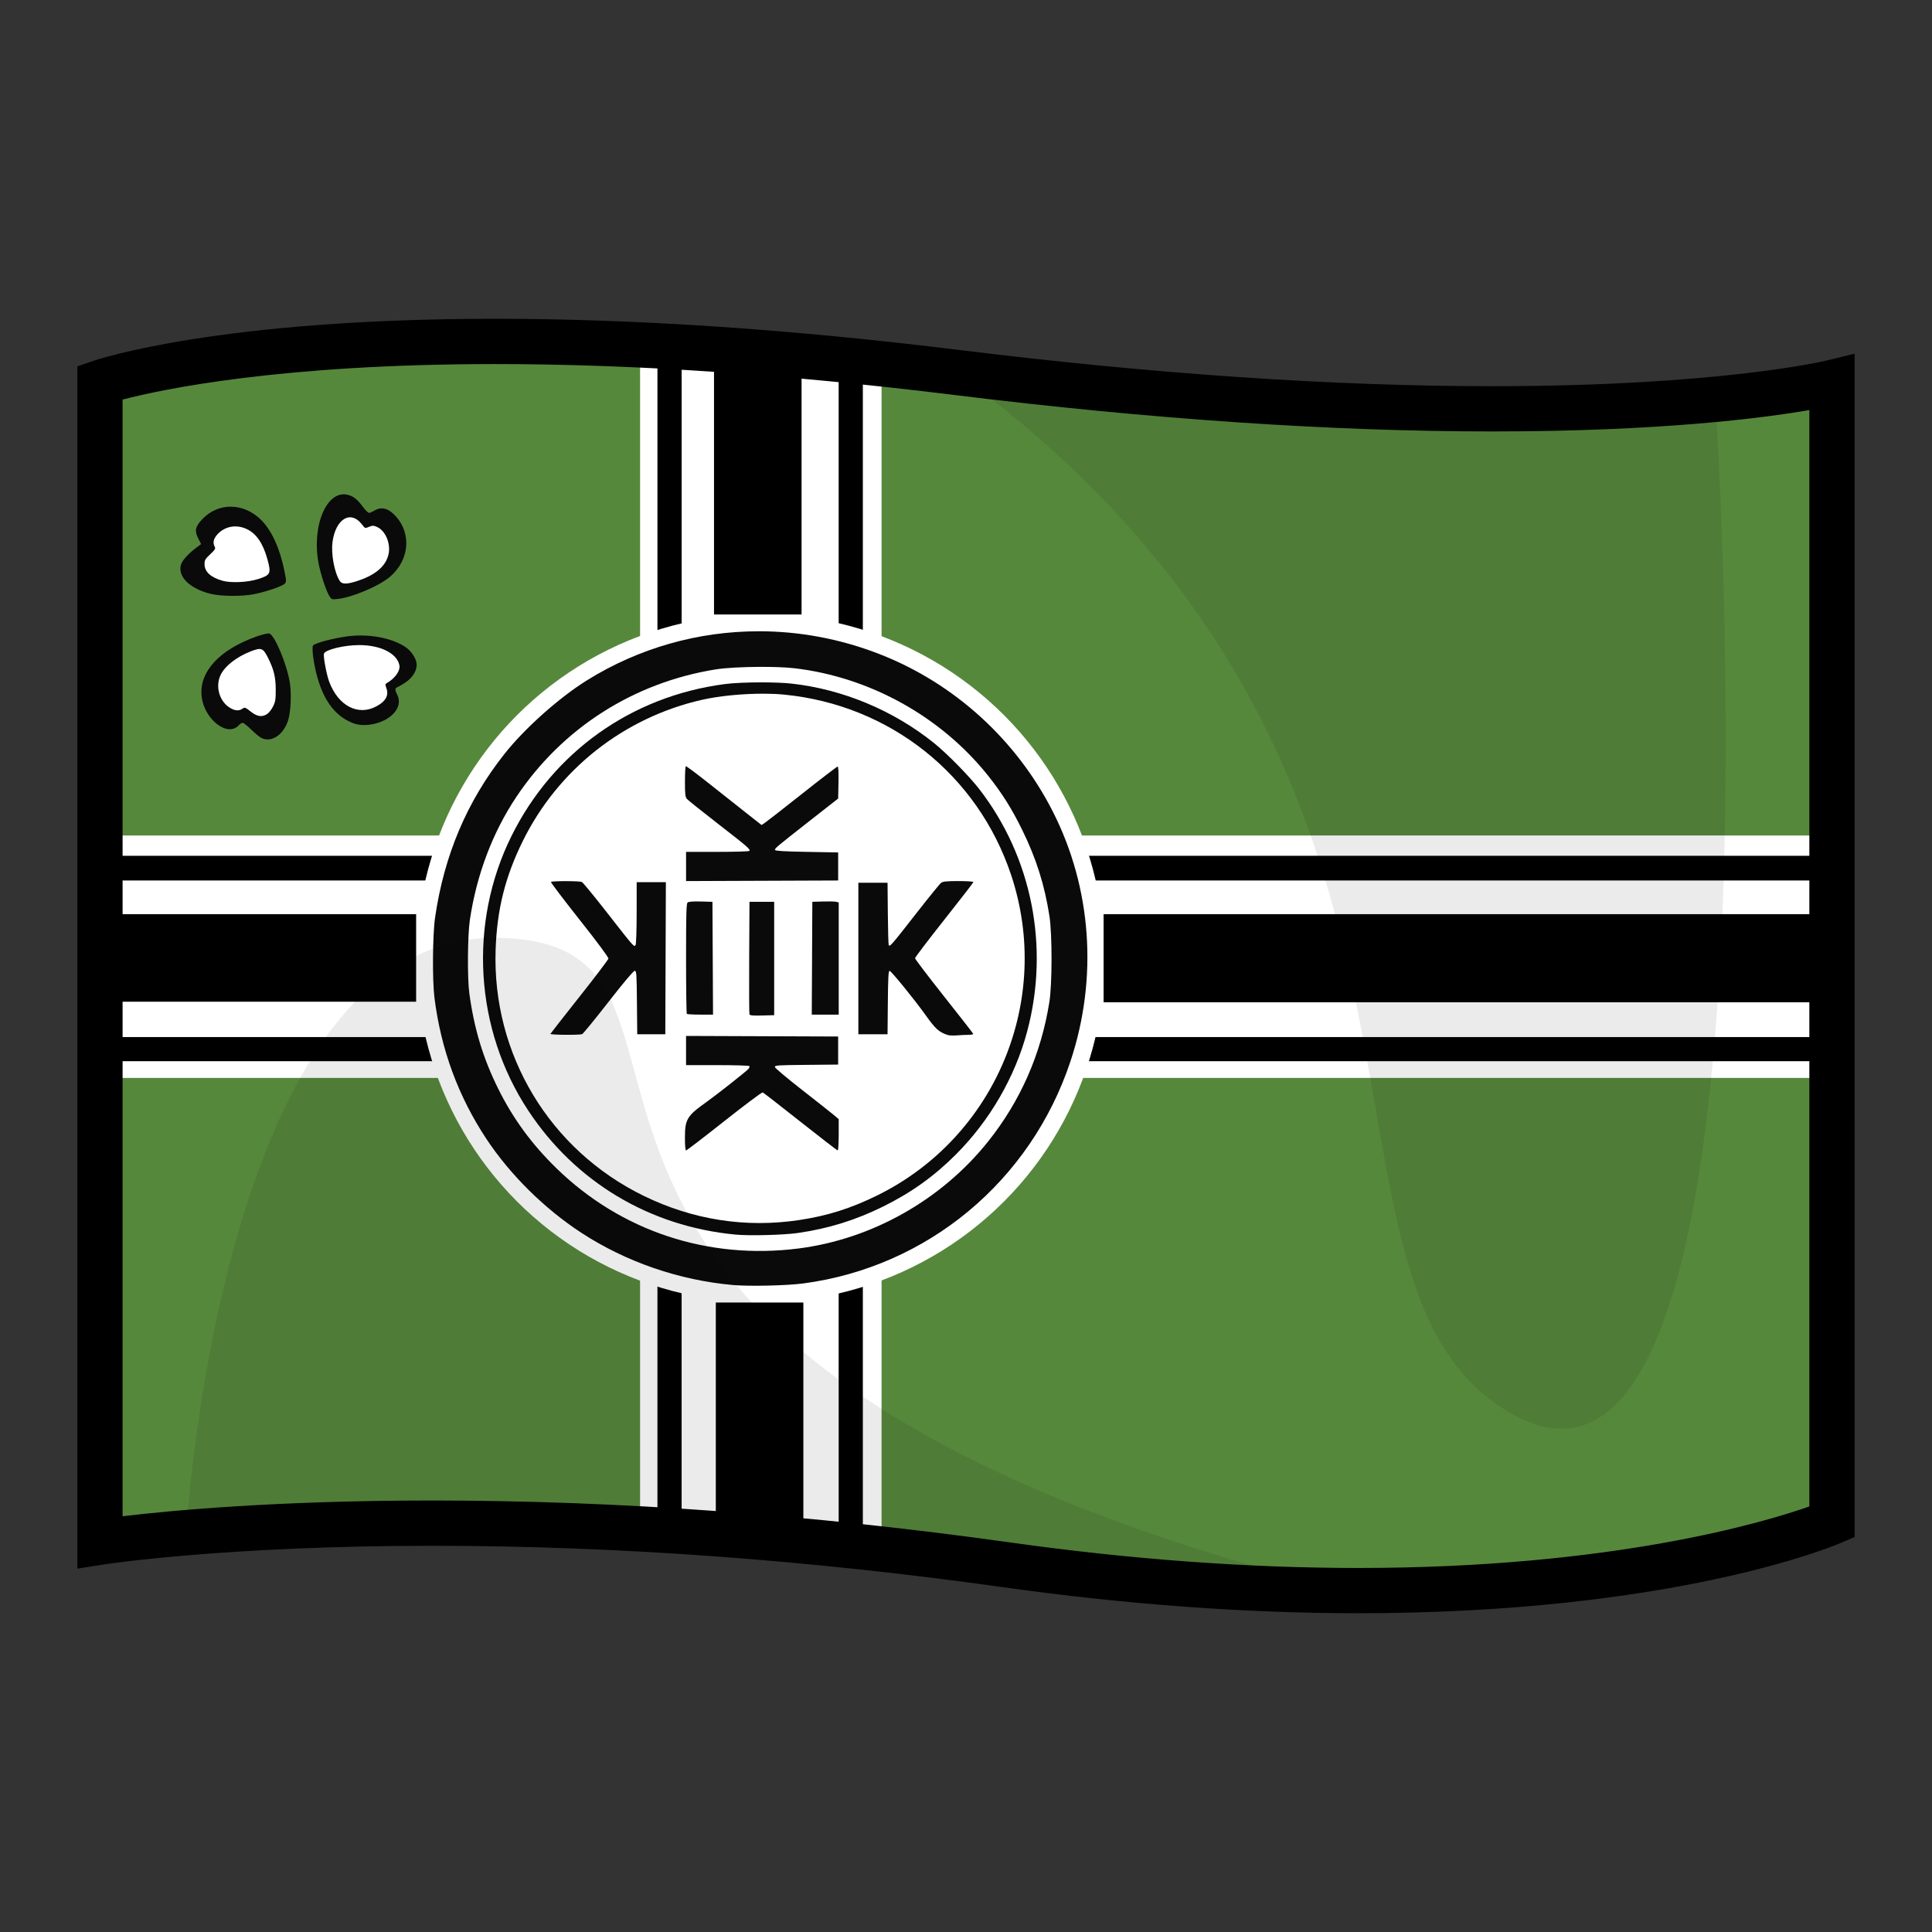 <?xml version="1.0" encoding="UTF-8" standalone="no"?>
<!-- Generated by phantom_svg. -->

<svg
   xmlns:dc="http://purl.org/dc/elements/1.1/"
   xmlns:cc="http://creativecommons.org/ns#"
   xmlns:rdf="http://www.w3.org/1999/02/22-rdf-syntax-ns#"
   xmlns:svg="http://www.w3.org/2000/svg"
   xmlns="http://www.w3.org/2000/svg"
   xmlns:sodipodi="http://sodipodi.sourceforge.net/DTD/sodipodi-0.dtd"
   xmlns:inkscape="http://www.inkscape.org/namespaces/inkscape"
   width="64px"
   height="64px"
   viewBox="0 0 64 64"
   preserveAspectRatio="none"
   version="1.1"
   id="svg8531"
   inkscape:version="0.91 r13725"
   sodipodi:docname="kk.svg">
  <rect x="0" y="0" width="64" height="64" fill="#333333" stroke="none"/>
  <defs
     id="defs8667" />
  <sodipodi:namedview
     pagecolor="#ffffff"
     bordercolor="#666666"
     borderopacity="1"
     objecttolerance="10"
     gridtolerance="10"
     guidetolerance="10"
     inkscape:pageopacity="0"
     inkscape:pageshadow="2"
     inkscape:window-width="1920"
     inkscape:window-height="1043"
     id="namedview8665"
     showgrid="false"
     inkscape:zoom="3.6875"
     inkscape:cx="113.91379"
     inkscape:cy="7.3172081"
     inkscape:window-x="0"
     inkscape:window-y="0"
     inkscape:window-maximized="1"
     inkscape:current-layer="g8533" />
  <g
     id="g8533">
    <path
       style="fill:#588b3d;fill-opacity:0.961"
       d="M3.312,12.671v38.414c0,0,11.624-1.83,30.041,0.753   C51.494,54.382,60.688,50.421,60.688,50.421V12.671c0,0-8.75,2.167-29.001-0.333   C11.487,9.844,3.312,12.671,3.312,12.671z"
       id="path8535" />
    <g
       transform="matrix(0.221,0,0,0.221,0.354,68.605)"
       id="g9340">
      <path
         inkscape:connector-curvature="0"
         id="path4291-5"
         d="m 118.618,-123.591 c 6.766,-1.102 12.541,-3.324 17.856,-6.87 12.97,-8.653 20.367,-23.636 19.31,-39.114 -0.411,-6.019 -1.761,-11.048 -4.415,-16.446 -6.71,-13.648 -19.926,-22.718 -35.162,-24.13 -9.222,-0.855 -19.082,1.48 -26.919,6.375 -3.75,2.342 -8.522,6.564 -11.037,9.764 -2.799,3.562 -5.461,8.309 -6.933,12.366 -0.85,2.341 -1.78,6.038 -2.166,8.609 -0.379,2.518 -0.426,9.763 -0.079,12.085 1.512,10.115 5.791,18.559 12.918,25.492 6.77,6.585 15.321,10.743 24.542,11.934 0.74,0.096 1.573,0.205 1.851,0.244 1.24,0.172 8.658,-0.051 10.233,-0.307 z"
         style="opacity:0.98;fill:#598c3d" />
      <path
         inkscape:connector-curvature="0"
         id="path4289-6"
         d="m 107.628,-125.209 c -0.694,-0.083 -2.284,-0.352 -3.533,-0.598 -17.569,-3.453 -31.015,-17.915 -33.221,-35.734 -0.336,-2.714 -0.336,-7.718 0,-10.431 1.687,-13.623 9.941,-25.464 22.174,-31.808 4.275,-2.217 8.361,-3.532 13.402,-4.313 2.361,-0.366 9.068,-0.414 11.188,-0.08 5.628,0.886 9.969,2.266 14.216,4.52 3.935,2.088 7.158,4.527 10.433,7.895 6.123,6.297 9.749,13.529 11.3,22.539 0.503,2.92 0.548,9.373 0.087,12.349 -1.441,9.3 -5.545,17.44 -12.025,23.854 -3.192,3.159 -6.535,5.543 -10.649,7.592 -4.005,1.995 -8.023,3.291 -12.353,3.982 -1.975,0.316 -9.08,0.465 -11.02,0.232 z"
         style="opacity:0.98;fill:#598c3d" />
      <path
         inkscape:connector-curvature="0"
         id="path4287-1"
         d="m 116.401,-127.565 c 9.759,-0.984 19.283,-5.934 25.64,-13.325 5.421,-6.304 8.63,-13.716 9.51,-21.967 0.285,-2.676 0.12,-7.787 -0.336,-10.378 -1.436,-8.167 -4.957,-15.142 -10.605,-21.009 -13.024,-13.529 -34.184,-15.877 -49.891,-5.536 -9.244,6.086 -15.499,15.647 -17.311,26.461 -0.676,4.032 -0.678,9.123 -0.005,13.039 3.04,17.7 17.268,30.936 35.234,32.777 1.358,0.139 6.149,0.101 7.763,-0.061 z"
         style="opacity:0.98;fill:#598c3d" />
      <path
         inkscape:connector-curvature="0"
         id="path4285-3"
         d="m 100.995,-137.682 c -0.215,-0.685 -0.262,-3.728 -0.067,-4.384 0.275,-0.923 1.511,-2.162 3.847,-3.853 0.976,-0.707 2.642,-1.994 3.701,-2.86 l 1.927,-1.575 -4.529,-0.045 c -2.997,-0.03 -4.604,-0.108 -4.753,-0.231 -0.166,-0.138 -0.224,-0.767 -0.224,-2.433 0,-2.191 0.009,-2.25 0.379,-2.339 0.208,-0.05 5.451,-0.071 11.651,-0.045 l 11.272,0.046 0,2.355 0,2.355 -4.627,0.084 c -2.608,0.047 -4.627,0.151 -4.627,0.237 0,0.084 1.928,1.654 4.284,3.489 2.356,1.835 4.476,3.528 4.711,3.762 0.418,0.417 0.426,0.476 0.426,2.901 0,2.067 -0.042,2.483 -0.252,2.523 -0.139,0.026 -2.741,-1.922 -5.783,-4.329 -3.042,-2.408 -5.616,-4.377 -5.72,-4.377 -0.104,0 -2.536,1.862 -5.405,4.136 -6.333,5.022 -6.122,4.866 -6.212,4.581 z"
         style="opacity:0.98;fill:#598c3d" />
      <path
         inkscape:connector-curvature="0"
         id="path4283-5"
         d="m 80.626,-155.148 c -0.148,-0.239 -0.242,-0.111 4.458,-6.055 2.36,-2.984 4.281,-5.522 4.27,-5.64 -0.011,-0.118 -1.98,-2.689 -4.374,-5.714 -2.395,-3.025 -4.354,-5.589 -4.354,-5.697 0,-0.139 0.746,-0.21 2.561,-0.243 2.278,-0.041 2.594,-0.013 2.86,0.255 0.164,0.166 1.846,2.288 3.737,4.715 1.891,2.427 3.5,4.413 3.575,4.413 0.076,0 0.137,-2.035 0.137,-4.522 0,-3.654 0.045,-4.559 0.234,-4.716 0.157,-0.13 0.946,-0.178 2.397,-0.147 l 2.164,0.047 0,11.609 0,11.609 -2.258,0.047 c -1.694,0.035 -2.292,-0.007 -2.395,-0.168 -0.075,-0.118 -0.138,-2.25 -0.139,-4.736 -0.002,-4.045 -0.03,-4.498 -0.261,-4.307 -0.142,0.118 -1.82,2.216 -3.728,4.662 -2.021,2.591 -3.639,4.512 -3.875,4.601 -0.552,0.21 -4.878,0.199 -5.009,-0.013 z"
         style="opacity:0.98;fill:#598c3d" />
      <path
         inkscape:connector-curvature="0"
         id="path4281-4"
         d="m 139.833,-155.218 c -0.845,-0.371 -1.665,-1.197 -2.902,-2.927 -1.378,-1.926 -4.871,-6.318 -5.088,-6.397 -0.086,-0.032 -0.17,1.954 -0.196,4.627 l -0.045,4.682 -2.399,0.047 -2.399,0.047 0.043,-11.655 0.043,-11.655 2.355,0 2.355,0 0.045,4.669 c 0.026,2.709 0.11,4.669 0.2,4.669 0.085,0 1.609,-1.874 3.385,-4.164 1.777,-2.29 3.462,-4.41 3.745,-4.711 l 0.514,-0.547 2.575,0 c 1.949,0 2.574,0.051 2.573,0.21 -0.001,0.116 -2.007,2.741 -4.459,5.833 -4.322,5.453 -4.449,5.635 -4.203,6.01 0.139,0.213 2.152,2.779 4.472,5.703 2.32,2.924 4.182,5.412 4.137,5.529 -0.119,0.311 -4.055,0.336 -4.753,0.03 z"
         style="opacity:0.98;fill:#598c3d" />
      <path
         inkscape:connector-curvature="0"
         id="path4279-2"
         d="m 101.143,-158.22 c -0.044,-0.116 -0.061,-4.034 -0.037,-8.707 l 0.044,-8.496 2.09,-0.048 c 1.559,-0.035 2.125,0.007 2.227,0.168 0.234,0.368 0.176,16.855 -0.06,17.09 -0.288,0.288 -4.153,0.281 -4.263,-0.008 z"
         style="opacity:0.98;fill:#598c3d" />
      <path
         inkscape:connector-curvature="0"
         id="path4277-9"
         d="m 110.397,-158.22 c -0.044,-0.116 -0.061,-4.034 -0.037,-8.707 l 0.044,-8.496 2.09,-0.048 c 1.559,-0.035 2.125,0.007 2.227,0.168 0.157,0.247 0.195,16.621 0.04,17.026 -0.086,0.223 -0.442,0.266 -2.192,0.266 -1.517,0 -2.112,-0.058 -2.171,-0.21 z"
         style="opacity:0.98;fill:#598c3d" />
      <path
         inkscape:connector-curvature="0"
         id="path4275-2"
         d="m 119.918,-158.33 c -0.275,-0.515 -0.242,-16.519 0.035,-16.898 0.184,-0.252 0.479,-0.284 2.229,-0.242 l 2.017,0.048 0,8.664 0,8.664 -2.052,0.047 c -1.894,0.043 -2.066,0.022 -2.229,-0.283 z"
         style="opacity:0.98;fill:#598c3d" />
      <path
         inkscape:connector-curvature="0"
         id="path4273-2"
         d="m 101.082,-178.264 c -0.13,-0.157 -0.178,-0.946 -0.147,-2.397 l 0.047,-2.164 4.669,-0.045 c 3.57,-0.034 4.667,-0.094 4.663,-0.252 -0.003,-0.114 -2.054,-1.798 -4.557,-3.741 -2.504,-1.943 -4.621,-3.661 -4.705,-3.816 -0.084,-0.156 -0.153,-1.432 -0.153,-2.836 0,-2.245 0.032,-2.541 0.263,-2.452 0.145,0.056 2.722,2.051 5.727,4.434 3.005,2.383 5.556,4.353 5.668,4.377 0.112,0.024 2.74,-1.962 5.84,-4.415 5.137,-4.064 5.656,-4.433 5.864,-4.166 0.178,0.229 0.206,0.801 0.128,2.628 -0.055,1.285 -0.18,2.433 -0.278,2.551 -0.098,0.119 -2.182,1.782 -4.629,3.696 -2.448,1.914 -4.492,3.549 -4.544,3.632 -0.054,0.088 1.765,0.151 4.361,0.151 2.45,0 4.574,0.046 4.721,0.102 0.225,0.086 0.266,0.462 0.266,2.422 0,1.96 -0.041,2.335 -0.266,2.421 -0.146,0.056 -5.323,0.102 -11.504,0.102 -9.387,0 -11.27,-0.038 -11.432,-0.234 z"
         style="opacity:0.98;fill:#598c3d" />
      <rect
         height="174.782"
         y="-255.692"
         x="94.342"
         width="36.195"
         id="rect4872"
         style="display:inline;opacity:1;fill:#ffffff;fill-opacity:1;stroke:none;stroke-width:0;stroke-linecap:round;stroke-linejoin:miter;stroke-miterlimit:4;stroke-dasharray:none;stroke-dashoffset:0;stroke-opacity:1" />
      <rect
         y="-185.197"
         x="14.254"
         height="36.34"
         width="258.42"
         id="rect4886"
         style="display:inline;opacity:1;fill:#ffffff;fill-opacity:1;stroke:none;stroke-width:0;stroke-linecap:round;stroke-linejoin:miter;stroke-miterlimit:4;stroke-dasharray:none;stroke-dashoffset:0;stroke-opacity:1" />
      <rect
         y="-182.152"
         x="14.254"
         height="3.701"
         width="258.43"
         id="rect4893"
         style="display:inline;opacity:1;fill:#000000;fill-opacity:1;stroke:none;stroke-width:0;stroke-linecap:round;stroke-linejoin:miter;stroke-miterlimit:4;stroke-dasharray:none;stroke-dashoffset:0;stroke-opacity:1" />
      <rect
         y="-154.981"
         x="14.254"
         height="3.617"
         width="258.43"
         id="rect4906"
         style="display:inline;opacity:1;fill:#000000;fill-opacity:1;stroke:none;stroke-width:0;stroke-linecap:round;stroke-linejoin:miter;stroke-miterlimit:4;stroke-dasharray:none;stroke-dashoffset:0;stroke-opacity:1" />
      <rect
         y="-256.612"
         x="96.944"
         height="175.701"
         width="3.626"
         id="rect4913"
         style="display:inline;opacity:1;fill:#000000;fill-opacity:1;stroke:none;stroke-width:0;stroke-linecap:round;stroke-linejoin:miter;stroke-miterlimit:4;stroke-dasharray:none;stroke-dashoffset:0;stroke-opacity:1" />
      <rect
         y="-256.305"
         x="124.108"
         height="175.385"
         width="3.625"
         id="rect4916"
         style="display:inline;opacity:1;fill:#000000;fill-opacity:1;stroke:none;stroke-width:0;stroke-linecap:round;stroke-linejoin:miter;stroke-miterlimit:4;stroke-dasharray:none;stroke-dashoffset:0;stroke-opacity:1" />
      <circle
         r="51.58"
         cy="-166.784"
         cx="112.395"
         id="path4888"
         style="opacity:1;fill:#ffffff;fill-opacity:1;stroke:none;stroke-width:0;stroke-linecap:round;stroke-linejoin:miter;stroke-miterlimit:4;stroke-dasharray:none;stroke-dashoffset:0;stroke-opacity:1" />
      <path
         inkscape:connector-curvature="0"
         id="path4325-5"
         d="m 37.555,-199.827 c -0.278,-0.143 -0.961,-0.711 -1.519,-1.261 -0.558,-0.55 -1.126,-0.999 -1.262,-0.998 -0.136,0.002 -0.421,0.185 -0.632,0.409 -1.686,1.779 -5.169,-0.988 -5.524,-4.39 -0.384,-3.676 2.674,-6.995 8.26,-8.966 0.834,-0.294 1.673,-0.492 1.875,-0.441 0.821,0.206 2.713,4.767 3.104,7.484 0.24,1.668 0.118,4.264 -0.258,5.481 -0.692,2.24 -2.533,3.461 -4.044,2.682 z"
         style="display:inline;fill:#090a09;stroke:none" />
      <path
         inkscape:connector-curvature="0"
         id="path4323-6"
         d="m 38.482,-203.436 c 0.261,-0.186 0.65,-0.697 0.864,-1.136 0.33,-0.676 0.389,-1.056 0.384,-2.48 -0.006,-1.907 -0.285,-3.045 -1.181,-4.824 -0.723,-1.435 -1.002,-1.532 -2.598,-0.906 -2.064,0.81 -3.761,2.12 -4.436,3.425 -0.895,1.73 -0.272,4.04 1.353,5.024 0.754,0.456 1.349,0.499 1.869,0.135 0.349,-0.245 0.419,-0.221 1.23,0.421 0.992,0.784 1.749,0.887 2.514,0.342 z"
         style="display:inline;fill:#ffffff;fill-opacity:1;stroke:none" />
      <path
         inkscape:connector-curvature="0"
         id="path4321-1"
         d="m 51.426,-201.996 c -2.624,-0.967 -4.384,-3.177 -5.431,-6.822 -0.553,-1.924 -0.909,-4.476 -0.676,-4.849 0.224,-0.359 3.096,-1.121 5.238,-1.391 3.185,-0.401 6.638,0.255 8.658,1.644 0.905,0.622 1.642,1.804 1.642,2.632 0,0.958 -0.656,1.977 -1.72,2.673 -0.488,0.319 -1.02,0.628 -1.182,0.687 -0.361,0.13 -0.373,0.433 -0.043,1.065 0.639,1.225 0.138,2.568 -1.324,3.551 -1.47,0.988 -3.719,1.34 -5.161,0.809 z"
         style="display:inline;fill:#090a09;stroke:none" />
      <path
         inkscape:connector-curvature="0"
         id="path4319-2"
         d="m 54.843,-204.568 c 1.384,-0.753 1.862,-1.634 1.472,-2.713 -0.193,-0.535 -0.184,-0.618 0.085,-0.774 1.235,-0.716 2.027,-1.848 1.863,-2.666 -0.357,-1.786 -2.867,-3.032 -6.072,-3.015 -2.251,0.012 -5.002,0.683 -5.23,1.276 -0.137,0.357 0.375,3.133 0.775,4.201 1.365,3.649 4.342,5.195 7.106,3.691 z"
         style="display:inline;fill:#ffffff;fill-opacity:1;stroke:none" />
      <path
         inkscape:connector-curvature="0"
         id="path4311-0"
         d="m 47.745,-221.12 c -0.485,-0.796 -1.342,-3.434 -1.618,-4.986 -1.011,-5.672 1.317,-10.984 4.445,-10.142 0.843,0.227 1.398,0.674 2.223,1.792 0.368,0.498 0.779,0.906 0.912,0.906 0.134,0 0.491,-0.151 0.794,-0.336 1.07,-0.652 2.125,-0.375 3.233,0.852 2.365,2.618 2.014,6.525 -0.81,8.999 -1.611,1.412 -5.701,3.155 -7.959,3.393 -0.849,0.089 -0.881,0.076 -1.219,-0.477 z"
         style="display:inline;fill:#090a09;stroke:none" />
      <path
         inkscape:connector-curvature="0"
         id="path4309-6"
         d="m 52.259,-223.447 c 2.55,-0.888 4.03,-2.22 4.389,-3.954 0.334,-1.609 -0.506,-3.531 -1.775,-4.061 -0.504,-0.211 -0.654,-0.21 -1.166,0.004 -0.584,0.244 -0.59,0.242 -1.037,-0.344 -1.682,-2.205 -3.932,-0.903 -4.423,2.558 -0.255,1.798 0.273,4.66 1.09,5.906 0.35,0.535 1.158,0.505 2.921,-0.109 z"
         style="display:inline;fill:#ffffff;fill-opacity:1;stroke:none" />
      <path
         inkscape:connector-curvature="0"
         id="path4307-6"
         d="m 29.98,-221.416 c -3.107,-0.764 -4.951,-2.55 -4.472,-4.33 0.18,-0.668 1.133,-1.722 2.41,-2.664 l 0.626,-0.462 -0.43,-0.848 c -0.578,-1.14 -0.454,-1.758 0.574,-2.857 2.411,-2.577 6.233,-2.536 8.863,0.095 1.564,1.564 2.782,4.22 3.458,7.54 0.322,1.582 0.327,1.716 0.066,2.004 -0.343,0.379 -2.896,1.245 -4.673,1.585 -1.775,0.34 -4.911,0.309 -6.423,-0.064 z"
         style="display:inline;fill:#090a09;stroke:none" />
      <path
         inkscape:connector-curvature="0"
         id="path4237-4"
         d="m 37.05,-223.622 c 1.919,-0.605 2.027,-0.834 1.425,-3.006 -0.659,-2.378 -1.663,-3.835 -3.107,-4.507 -1.583,-0.737 -3.321,-0.404 -4.419,0.846 -0.564,0.642 -0.681,1.22 -0.367,1.806 0.153,0.287 0.058,0.447 -0.673,1.133 -0.752,0.706 -0.852,0.879 -0.852,1.483 0,1.139 0.928,1.993 2.706,2.491 1.264,0.354 3.747,0.239 5.286,-0.247 z"
         style="display:inline;fill:#ffffff;fill-opacity:1;stroke:none" />
      <path
         inkscape:connector-curvature="0"
         id="path4351-2"
         d="m 101.066,-139.93 c 0,-2.725 0.313,-3.242 3.197,-5.294 1.605,-1.142 6.075,-4.67 6.346,-5.008 0.113,-0.141 0.165,-0.321 0.116,-0.4 -0.049,-0.079 -2.204,-0.143 -4.79,-0.143 l -4.701,0 0,-2.188 0,-2.188 11.398,0.043 11.398,0.043 0,2.103 0,2.103 -4.765,0.045 c -4.417,0.042 -4.761,0.066 -4.709,0.336 0.031,0.16 1.872,1.708 4.092,3.438 2.22,1.731 4.357,3.42 4.751,3.755 l 0.715,0.608 0,2.344 c 0,1.289 -0.067,2.344 -0.149,2.344 -0.082,0 -2.599,-1.94 -5.594,-4.31 -2.995,-2.371 -5.538,-4.346 -5.651,-4.39 -0.113,-0.044 -2.703,1.895 -5.756,4.31 -3.053,2.415 -5.629,4.39 -5.725,4.39 -0.11,0 -0.174,-0.715 -0.174,-1.941 z"
         style="display:inline;fill:#090a09;stroke:none" />
      <path
         inkscape:connector-curvature="0"
         id="path4349-6"
         d="m 140.434,-155.296 c -1.282,-0.42 -1.814,-0.9 -3.287,-2.965 -1.646,-2.308 -5.173,-6.646 -5.404,-6.646 -0.175,0 -0.229,0.977 -0.264,4.753 l -0.045,4.753 -2.187,0 -2.187,0 0,-11.356 0,-11.356 2.187,0 2.187,0 0.043,4.543 c 0.024,2.498 0.081,4.646 0.128,4.772 0.138,0.369 0.373,0.1 4.068,-4.639 1.899,-2.436 3.612,-4.541 3.808,-4.678 0.271,-0.19 0.888,-0.249 2.59,-0.249 1.229,0 2.234,0.064 2.234,0.143 0,0.079 -1.968,2.628 -4.374,5.665 -2.406,3.037 -4.374,5.627 -4.374,5.756 0,0.129 1.95,2.695 4.332,5.703 2.383,3.008 4.357,5.539 4.388,5.625 0.031,0.086 -0.28,0.157 -0.69,0.157 -0.411,0 -1.193,0.036 -1.738,0.08 -0.546,0.044 -1.182,0.018 -1.414,-0.059 z"
         style="display:inline;fill:#090a09;stroke:none" />
      <path
         inkscape:connector-curvature="0"
         id="path4347-3"
         d="m 80.905,-155.46 c 0.031,-0.078 1.987,-2.579 4.346,-5.558 2.36,-2.979 4.313,-5.553 4.341,-5.722 0.032,-0.193 -1.568,-2.351 -4.322,-5.831 -2.405,-3.039 -4.335,-5.586 -4.289,-5.66 0.101,-0.163 4.236,-0.161 4.632,0.003 0.153,0.063 1.844,2.121 3.757,4.573 4.085,5.235 4.076,5.225 4.296,4.879 0.091,-0.144 0.161,-2.229 0.163,-4.837 l 0.003,-4.585 2.188,0 2.188,0 -0.043,11.398 -0.043,11.398 -2.103,0 -2.103,0 -0.045,-4.753 c -0.041,-4.397 -0.067,-4.753 -0.339,-4.753 -0.186,0 -1.644,1.731 -3.953,4.694 -2.012,2.582 -3.778,4.739 -3.923,4.795 -0.41,0.157 -4.814,0.119 -4.751,-0.041 z"
         style="display:inline;fill:#090a09;stroke:none" />
      <path
         inkscape:connector-curvature="0"
         id="path4345-1"
         d="m 110.735,-158.382 c -0.046,-0.119 -0.063,-3.964 -0.039,-8.544 l 0.044,-8.328 1.851,0 1.851,0 0,8.496 0,8.496 -1.812,0.048 c -1.355,0.036 -1.833,-0.007 -1.894,-0.168 z"
         style="display:inline;fill:#090a09;stroke:none" />
      <path
         inkscape:connector-curvature="0"
         id="path4343-1"
         d="m 101.347,-158.458 c -0.062,-0.062 -0.112,-3.8 -0.112,-8.307 0,-6.808 0.04,-8.228 0.235,-8.39 0.154,-0.128 0.837,-0.178 1.977,-0.147 l 1.742,0.048 0.044,8.454 0.044,8.454 -1.908,0 c -1.05,0 -1.959,-0.05 -2.02,-0.112 z"
         style="display:inline;fill:#090a09;stroke:none" />
      <path
         inkscape:connector-curvature="0"
         id="path4341-3"
         d="m 120.118,-166.8 0.044,-8.454 1.598,-0.049 c 0.879,-0.027 1.769,-0.007 1.977,0.045 l 0.379,0.095 0,8.409 0,8.409 -2.02,0 -2.02,0 0.044,-8.454 z"
         style="display:inline;fill:#090a09;stroke:none" />
      <path
         inkscape:connector-curvature="0"
         id="path4339-3"
         d="m 101.235,-180.553 0,-2.188 4.701,0 c 2.585,0 4.741,-0.065 4.79,-0.143 0.158,-0.255 -0.254,-0.611 -4.695,-4.056 -2.406,-1.866 -4.507,-3.548 -4.669,-3.737 -0.248,-0.291 -0.294,-0.695 -0.294,-2.587 0,-1.233 0.057,-2.275 0.126,-2.315 0.069,-0.04 1.603,1.1 3.407,2.533 1.804,1.433 4.331,3.432 5.615,4.442 l 2.334,1.837 0.442,-0.286 c 0.243,-0.157 2.769,-2.128 5.613,-4.38 2.844,-2.252 5.25,-4.094 5.346,-4.094 0.116,0 0.16,0.815 0.129,2.396 l -0.047,2.396 -4.038,3.163 c -5.241,4.106 -5.497,4.321 -5.421,4.552 0.046,0.138 1.422,0.219 4.762,0.279 l 4.697,0.084 0,2.103 0,2.103 -11.398,0.043 -11.398,0.043 0,-2.188 z"
         style="display:inline;fill:#090a09;stroke:none" />
      <path
         id="path4359-0"
         d="m 112.054,-215.807 c -8.991,0.013 -17.88,2.495 -25.684,7.358 -4.184,2.607 -9.338,7.207 -12.363,11.035 -5.615,7.104 -9.028,15.153 -10.394,24.515 -0.371,2.541 -0.424,9.402 -0.093,12.029 0.975,7.746 3.583,14.819 7.816,21.198 3.546,5.344 8.683,10.422 14.17,14.007 6.726,4.395 14.686,7.137 22.797,7.854 2.421,0.214 8.068,0.085 10.515,-0.241 18.616,-2.474 34.075,-15.335 40.042,-33.314 4.136,-12.462 3.177,-25.955 -2.66,-37.434 -5.458,-10.734 -14.724,-19.17 -25.857,-23.541 -5.934,-2.33 -12.135,-3.477 -18.287,-3.468 z m 0.252,5.336 c 1.968,-0.008 3.88,0.057 5.143,0.203 11.286,1.31 21.978,7.232 29.041,16.086 2.101,2.633 3.573,4.972 5.135,8.16 2.1,4.284 3.343,8.214 4.071,12.87 0.431,2.754 0.427,10.203 -0.006,12.92 -1.243,7.799 -4.32,14.808 -9.175,20.896 -6.987,8.762 -17.433,14.653 -28.455,16.047 -13.546,1.713 -26.564,-2.6 -36.234,-12.006 -3.705,-3.604 -6.532,-7.463 -8.757,-11.955 -2.276,-4.596 -3.597,-8.962 -4.323,-14.294 -0.309,-2.269 -0.262,-8.677 0.081,-10.987 1.003,-6.767 3.402,-13.118 6.974,-18.461 6.888,-10.304 17.565,-17.128 29.893,-19.104 1.458,-0.234 4.082,-0.365 6.612,-0.376 z"
         style="display:inline;fill:#090a09;stroke:none"
         inkscape:connector-curvature="0" />
      <path
         id="path4355-3"
         d="m 112.676,-208.149 c -2.115,-0.004 -4.318,0.084 -5.637,0.257 -14.013,1.832 -25.739,10.19 -31.983,22.796 -6.478,13.079 -5.506,28.952 2.518,41.123 7.056,10.704 18.21,17.381 31.063,18.598 2.124,0.201 7.228,0.069 9.388,-0.244 4.549,-0.658 8.62,-1.922 12.735,-3.954 4.23,-2.089 7.656,-4.54 10.931,-7.821 5.085,-5.093 8.858,-11.615 10.681,-18.463 3.37,-12.657 0.705,-26.096 -7.199,-36.305 -1.502,-1.94 -4.811,-5.308 -6.758,-6.878 -6.083,-4.906 -13.729,-8.094 -21.419,-8.929 -1.083,-0.118 -2.675,-0.176 -4.32,-0.179 z m 0.313,1.698 c 1.052,0.006 2.054,0.051 2.956,0.14 15.841,1.552 29,12.007 34.008,27.019 6.256,18.755 -2.307,39.284 -20.033,48.031 -3.982,1.965 -7.516,3.08 -11.777,3.715 -7.986,1.191 -15.877,-0.038 -23.217,-3.614 -14.147,-6.892 -22.783,-21.24 -22.237,-36.944 0.209,-6.011 1.433,-10.905 4.059,-16.235 5.3,-10.755 15.129,-18.513 26.842,-21.188 2.644,-0.604 6.244,-0.941 9.399,-0.923 z"
         style="display:inline;fill:#090a09;stroke:none"
         inkscape:connector-curvature="0" />
      <rect
         y="-173.403"
         x="163.82"
         height="13.206"
         width="108.863"
         id="rect4898"
         style="display:inline;opacity:1;fill:#000000;fill-opacity:1;stroke:none;stroke-width:0;stroke-linecap:round;stroke-linejoin:miter;stroke-miterlimit:4;stroke-dasharray:none;stroke-dashoffset:0;stroke-opacity:1" />
      <rect
         y="-173.403"
         x="14.254"
         height="13.123"
         width="46.519"
         id="rect4900"
         style="display:inline;opacity:1;fill:#000000;fill-opacity:1;stroke:none;stroke-width:0;stroke-linecap:round;stroke-linejoin:miter;stroke-miterlimit:4;stroke-dasharray:none;stroke-dashoffset:0;stroke-opacity:1" />
      <rect
         y="-256.305"
         x="105.424"
         height="37.981"
         width="13.123"
         id="rect4909"
         style="display:inline;opacity:1;fill:#000000;fill-opacity:1;stroke:none;stroke-width:0;stroke-linecap:round;stroke-linejoin:miter;stroke-miterlimit:4;stroke-dasharray:none;stroke-dashoffset:0;stroke-opacity:1" />
      <rect
         y="-115.192"
         x="105.693"
         height="34.271"
         width="13.123"
         id="rect4911"
         style="display:inline;opacity:1;fill:#000000;fill-opacity:1;stroke:none;stroke-width:0;stroke-linecap:round;stroke-linejoin:miter;stroke-miterlimit:4;stroke-dasharray:none;stroke-dashoffset:0;stroke-opacity:1" />
    </g>
    <path
       d="M44.992,53.44c-3.725,0-7.675-0.289-11.743-0.859   c-6.503-0.913-12.871-1.375-18.924-1.375c-6.864,0-10.856,0.613-10.896,0.62   L2.562,51.962V12.137l0.505-0.175c0.166-0.057,4.161-1.402,13.342-1.402   c4.643,0,9.813,0.348,15.369,1.034c6.445,0.795,12.384,1.199,17.652,1.199   c7.525,0,11.043-0.841,11.077-0.849l0.929-0.228L61.438,50.914l-0.453,0.195   C60.764,51.205,55.455,53.44,44.992,53.44z M14.325,49.706   c6.123,0,12.561,0.468,19.133,1.389c3.999,0.562,7.88,0.846,11.534,0.846   c8.435,0,13.473-1.52,14.945-2.038V13.584   c-1.517,0.262-4.921,0.708-10.507,0.708c-5.33,0-11.33-0.407-17.836-1.21   c-5.495-0.678-10.604-1.022-15.186-1.022c-7.093,0-11.029,0.833-12.347,1.176   v36.992C5.599,50.044,9.126,49.706,14.325,49.706z"
       id="path8645" />
  </g>
  <g
     id="g8647">
    <path
       style="opacity:0.08;enable-background:new    ;"
       d="M31.687,12.338c0,0,20.293,2.031,25.137,0.89   c0,0,2.72,40.004-7.156,33.358C42.667,41.876,49.667,25.5,31.687,12.338z"
       id="path8649" />
    <path
       style="opacity:0.08;enable-background:new    ;"
       d="M44.499,52.688c0,0-22.409-3.165-38.331-1.915   c0,0,1.119-19.892,10.351-19.706S12.993,44.669,44.499,52.688z"
       id="path8651" />
  </g>
  <g
     id="g8653" />
  <g
     id="g8655" />
  <g
     id="g8657" />
  <g
     id="g8659" />
  <g
     id="g8661" />
  <g
     id="g8663" />
</svg>
